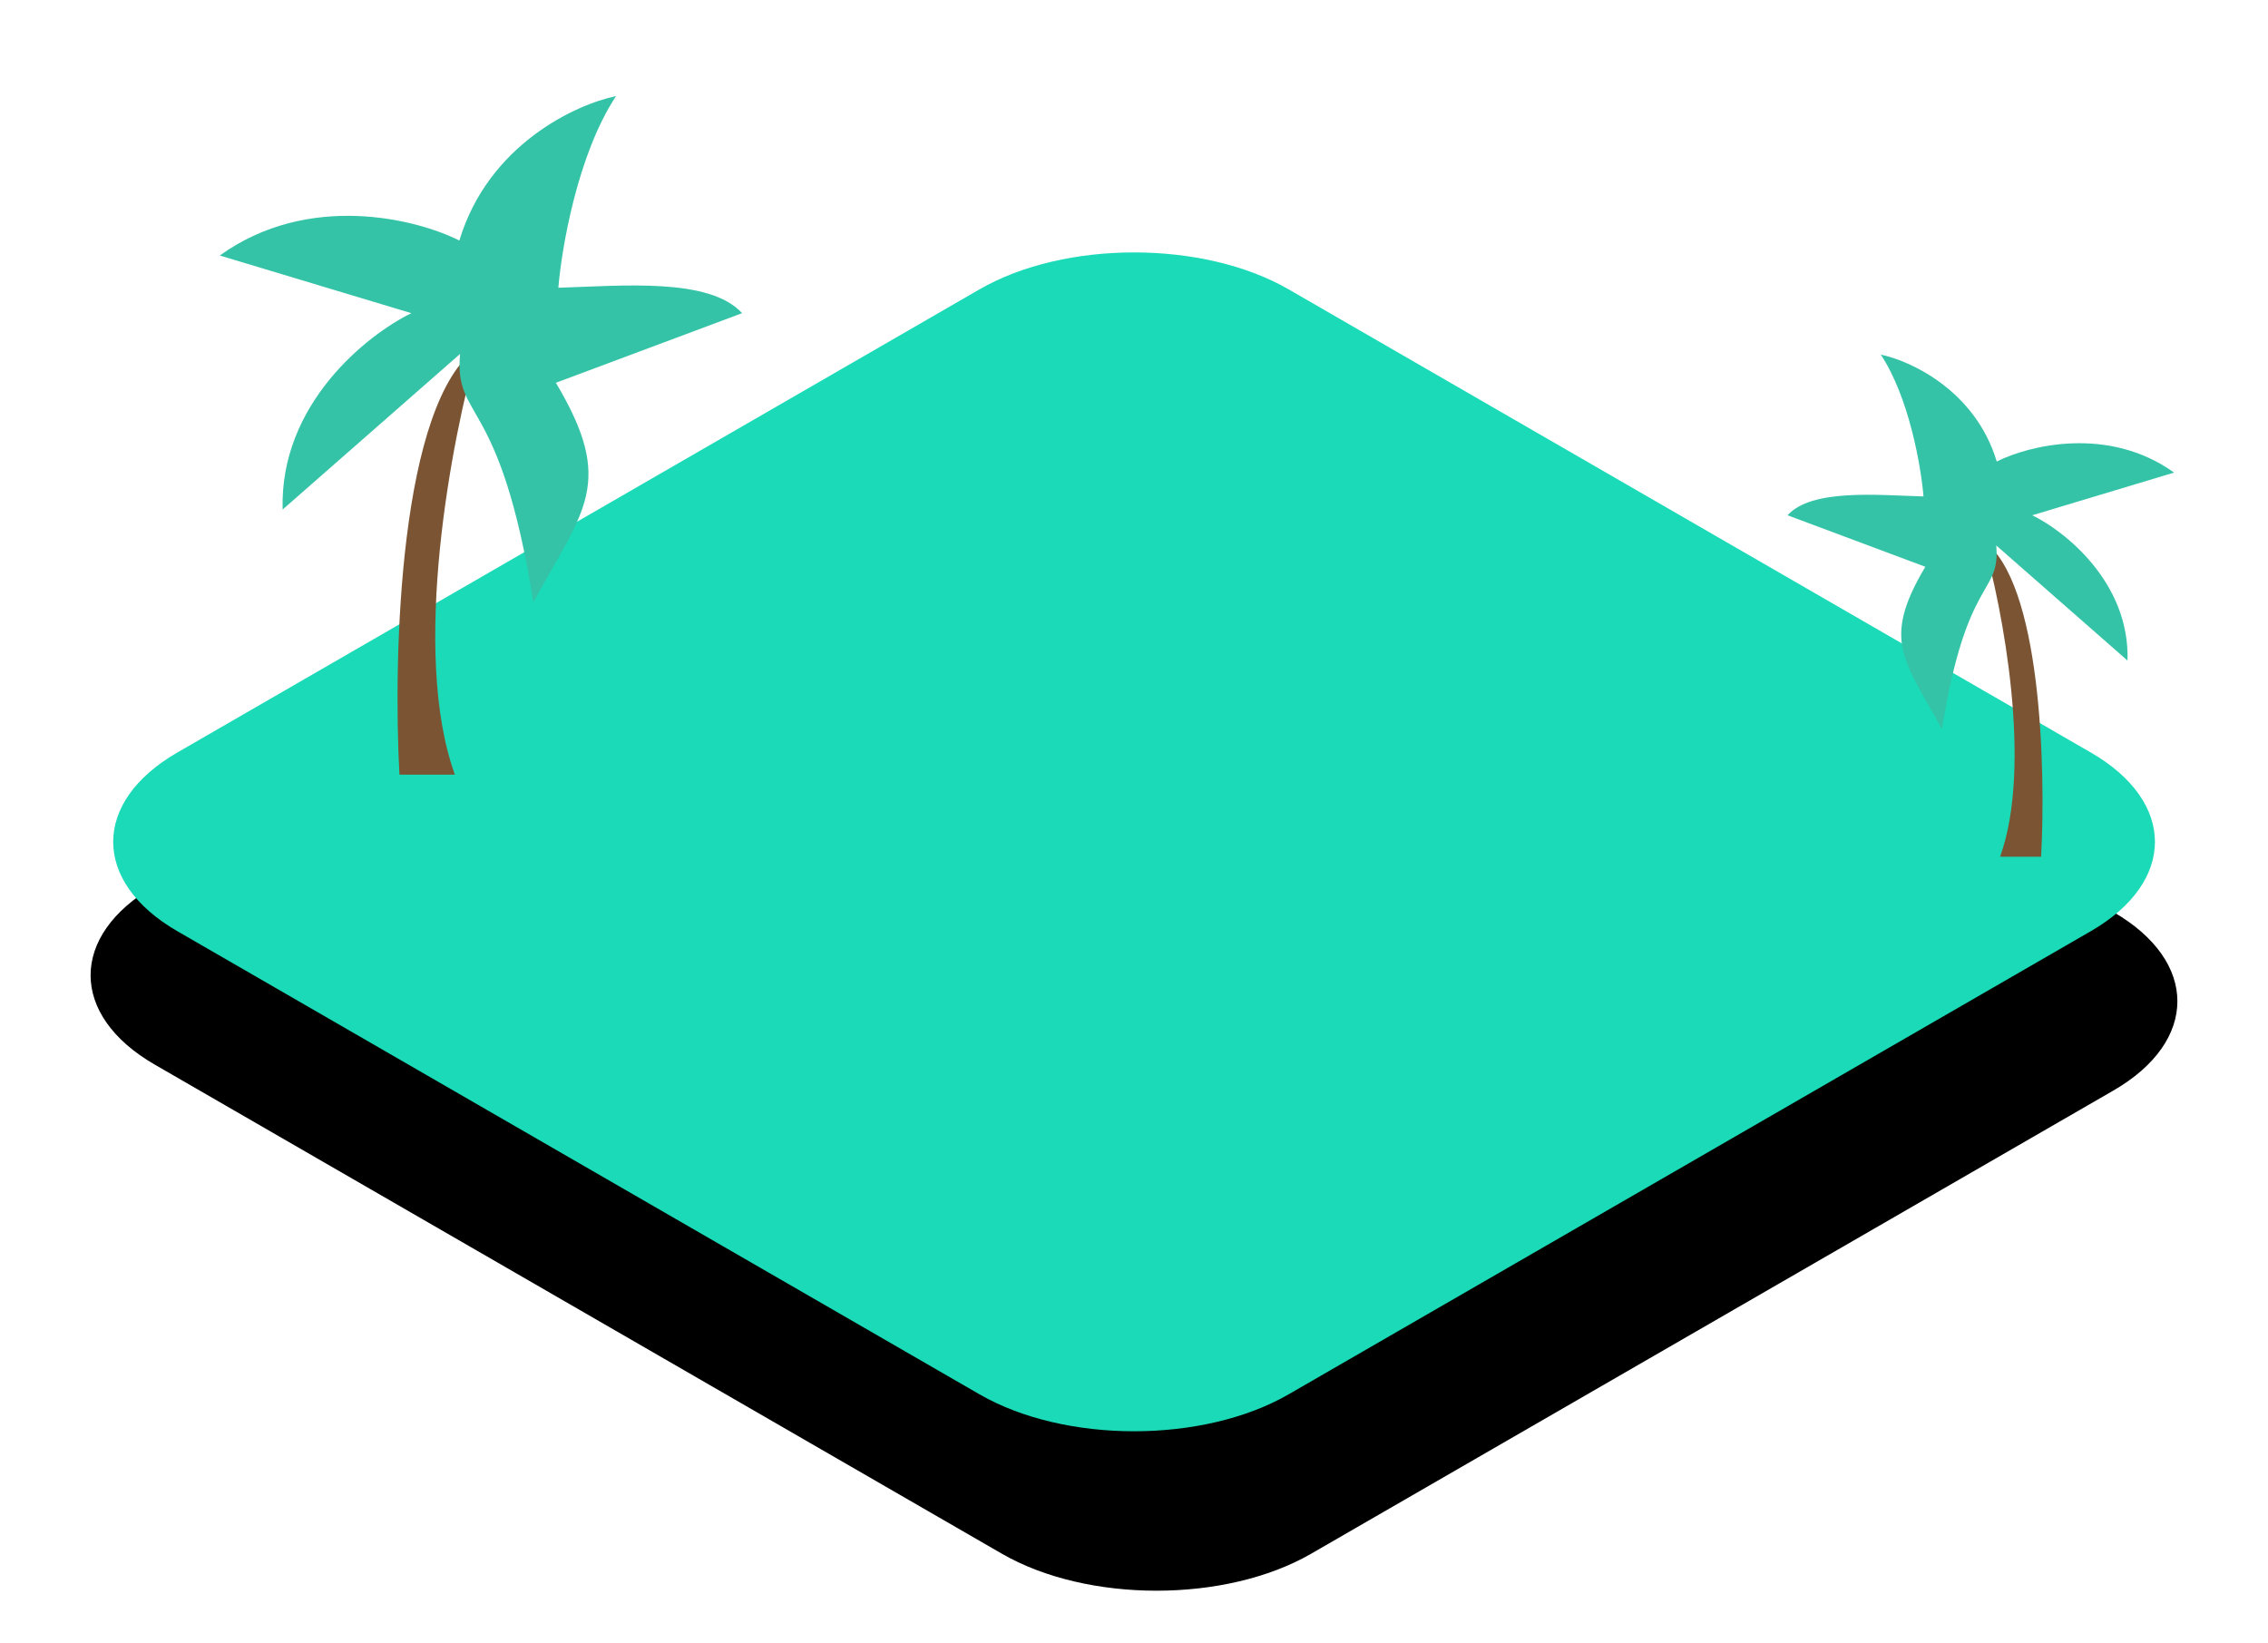 <svg width="127" height="92" viewBox="0 0 127 92" fill="none" xmlns="http://www.w3.org/2000/svg">
<path d="M70.898 23.676C66.116 20.914 58.361 20.914 53.578 23.676L8.66 49.609C3.877 52.371 3.877 56.848 8.66 59.609L56.101 86.999C60.884 89.761 68.638 89.761 73.421 86.999L118.339 61.066C123.122 58.304 123.122 53.827 118.339 51.066L70.898 23.676Z" fill="black"/>
<path d="M72.164 16.205C67.381 13.444 59.627 13.444 54.844 16.205L9.926 42.139C5.143 44.9 5.143 49.377 9.926 52.139L54.844 78.072C59.627 80.834 67.381 80.834 72.164 78.072L117.082 52.139C121.865 49.377 121.865 44.9 117.082 42.139L72.164 16.205Z" fill="#1ADAB7"/>
<path d="M111.052 30.272C114.295 32.542 114.565 43.018 114.295 47.973H111.998C113.835 42.892 112.133 34.055 111.052 30.272Z" fill="#7B5533"/>
<path d="M108.746 40.836C110.116 32.173 112.027 33.354 111.782 30.541L119.134 36.988C119.263 32.62 115.631 29.744 113.799 28.852L121.74 26.462C118.057 23.818 113.586 24.947 111.811 25.842C110.616 21.872 106.985 20.198 105.319 19.858C106.91 22.265 107.575 26.154 107.709 27.798C105.088 27.721 101.451 27.361 100.096 28.852L107.812 31.736C105.319 35.914 106.661 36.988 108.746 40.836Z" fill="#34C3A7"/>
<path d="M26.749 19.455C22.367 22.522 22.002 36.679 22.367 43.375H25.471C22.988 36.509 25.288 24.567 26.749 19.455Z" fill="#7B5533"/>
<path d="M29.864 33.73C28.014 22.024 25.431 23.62 25.762 19.819L15.827 28.531C15.653 22.628 20.561 18.741 23.036 17.536L12.306 14.307C17.282 10.733 23.324 12.259 25.723 13.469C27.337 8.104 32.244 5.842 34.495 5.382C32.346 8.636 31.447 13.891 31.266 16.112C34.808 16.008 39.722 15.522 41.554 17.536L31.127 21.433C34.495 27.08 32.683 28.531 29.864 33.73Z" fill="#34C3A7"/>
</svg>
